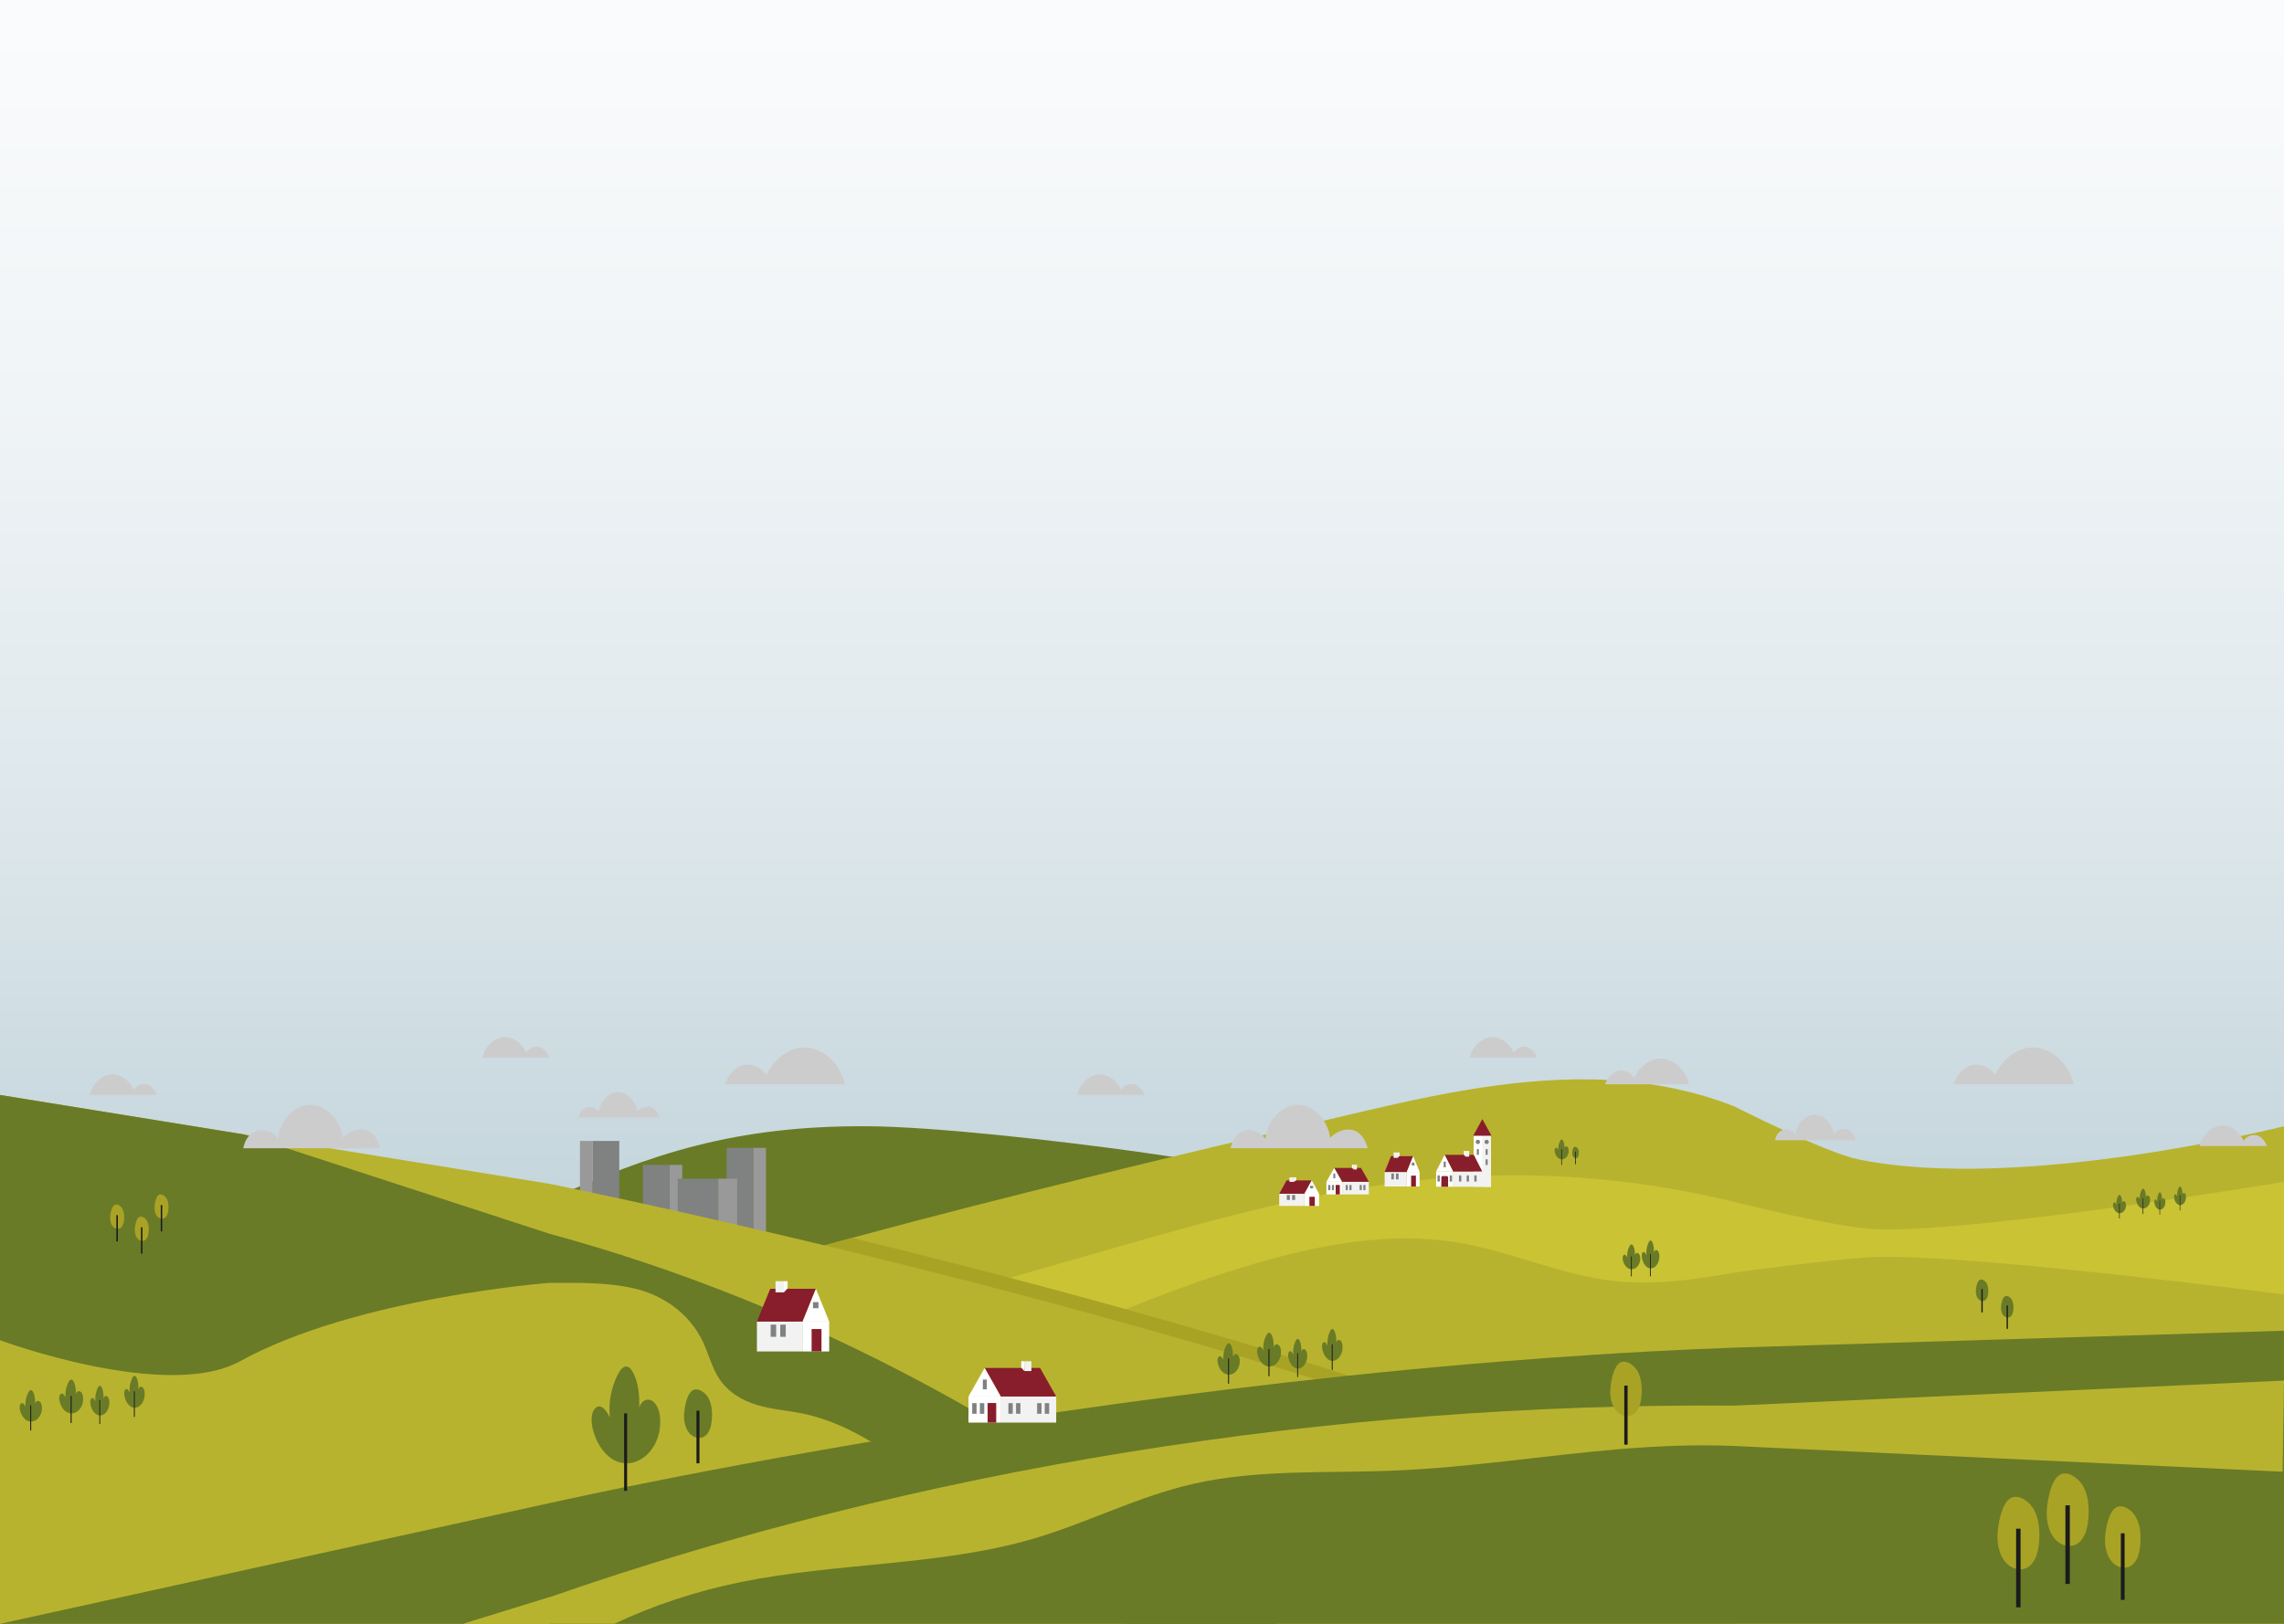 <?xml version="1.0" encoding="utf-8"?>
<!-- Generator: Adobe Illustrator 23.0.1, SVG Export Plug-In . SVG Version: 6.00 Build 0)  -->
<svg version="1.1" id="Laag_1" xmlns="http://www.w3.org/2000/svg" xmlns:xlink="http://www.w3.org/1999/xlink" x="0px" y="0px"
	 viewBox="0 0 1440 1024" style="enable-background:new 0 0 1440 1024;" xml:space="preserve">
<rect x="0" y="0" width="1440" height="1024" fill="#333333" stroke="none"/>
<style type="text/css">
	.st0{clip-path:url(#SVGID_2_);}
	.st1{fill:url(#SVGID_3_);}
	.st2{fill:#6A7B27;}
	.st3{fill:#808181;}
	.st4{fill:#9A9999;}
	.st5{fill:#FFFFFF;}
	.st6{fill:#B8B32E;}
	.st7{fill:#CAC334;}
	.st8{fill:#A9A325;}
	.st9{fill:#1B1B1B;}
	.st10{fill:#F2F2F2;}
	.st11{fill:#881E2B;}
	.st12{fill:#CDCCCC;}
	.st13{fill-rule:evenodd;clip-rule:evenodd;fill:#C69988;}
	.st14{fill-rule:evenodd;clip-rule:evenodd;fill:#F8AB18;}
	.st15{fill-rule:evenodd;clip-rule:evenodd;fill:#1B1B1B;}
	.st16{fill-rule:evenodd;clip-rule:evenodd;fill:#663810;}
	.st17{fill:#727272;}
	.st18{fill:#A45A2E;}
	.st19{fill:#989898;}
	.st20{fill-rule:evenodd;clip-rule:evenodd;fill:#6BA1AB;}
	.st21{fill-rule:evenodd;clip-rule:evenodd;fill:#89C4CC;}
	.st22{fill:#C69988;}
	.st23{fill-rule:evenodd;clip-rule:evenodd;fill:#2A275E;}
	.st24{fill-rule:evenodd;clip-rule:evenodd;fill:#DCE2E8;}
	.st25{fill-rule:evenodd;clip-rule:evenodd;fill:#32358C;}
	.st26{opacity:0.1;fill-rule:evenodd;clip-rule:evenodd;fill:#020203;}
	.st27{clip-path:url(#SVGID_5_);}
	.st28{fill:url(#SVGID_6_);}
	.st29{clip-path:url(#SVGID_8_);}
	.st30{fill:url(#SVGID_9_);}
	.st31{fill:#E7E6E6;}
	.st32{fill:#D21226;}
	.st33{fill:#BC1829;}
	.st34{clip-path:url(#SVGID_11_);fill:#D21226;}
	.st35{fill:url(#SVGID_12_);}
	.st36{clip-path:url(#SVGID_14_);fill:#D21226;}
	.st37{fill-rule:evenodd;clip-rule:evenodd;fill:#946131;}
	.st38{fill-rule:evenodd;clip-rule:evenodd;fill:#304697;}
	.st39{fill-rule:evenodd;clip-rule:evenodd;fill:#3954A1;}
	.st40{fill-rule:evenodd;clip-rule:evenodd;fill:#E3E3E2;}
	.st41{fill-rule:evenodd;clip-rule:evenodd;fill:#2F3676;}
	.st42{fill-rule:evenodd;clip-rule:evenodd;fill:#222046;}
	.st43{fill-rule:evenodd;clip-rule:evenodd;fill:#27388D;}
	.st44{fill-rule:evenodd;clip-rule:evenodd;fill:#F1F1F1;}
	.st45{fill-rule:evenodd;clip-rule:evenodd;fill:#452311;}
	.st46{fill-rule:evenodd;clip-rule:evenodd;fill:#997759;}
	.st47{fill-rule:evenodd;clip-rule:evenodd;fill:#AEB8C4;}
	.st48{fill-rule:evenodd;clip-rule:evenodd;fill:#C4CED5;}
	.st49{fill-rule:evenodd;clip-rule:evenodd;fill:#020203;fill-opacity:0.1;}
	.st50{fill-rule:evenodd;clip-rule:evenodd;fill:#794A31;}
	.st51{fill-rule:evenodd;clip-rule:evenodd;fill:#333438;}
	.st52{fill-rule:evenodd;clip-rule:evenodd;fill:#DA2922;}
	.st53{fill-rule:evenodd;clip-rule:evenodd;fill:#E9473C;}
	.st54{fill-rule:evenodd;clip-rule:evenodd;fill:#020203;}
	.st55{fill-rule:evenodd;clip-rule:evenodd;fill:#D4A181;}
	.st56{fill-rule:evenodd;clip-rule:evenodd;fill:#B98C74;}
	.st57{fill-rule:evenodd;clip-rule:evenodd;fill:#693189;}
	.st58{fill-rule:evenodd;clip-rule:evenodd;fill:#952C87;}
	.st59{fill-rule:evenodd;clip-rule:evenodd;fill:#B08A67;}
	.st60{fill-rule:evenodd;clip-rule:evenodd;fill:#E87616;}
	.st61{fill-rule:evenodd;clip-rule:evenodd;fill:#F4992B;}
	.st62{fill-rule:evenodd;clip-rule:evenodd;fill:#006C34;}
	.st63{fill-rule:evenodd;clip-rule:evenodd;fill:#00A66B;}
	.st64{fill:#B6181D;}
	.st65{fill-rule:evenodd;clip-rule:evenodd;fill:#E7E6E6;}
	.st66{fill-rule:evenodd;clip-rule:evenodd;fill:#CDCCCC;}
	.st67{fill:#663810;}
	.st68{fill-rule:evenodd;clip-rule:evenodd;fill:#B6181D;}
	.st69{fill-rule:evenodd;clip-rule:evenodd;fill:#B4B4B4;}
	.st70{fill-rule:evenodd;clip-rule:evenodd;fill:#CDA442;}
	.st71{fill:#B4B4B4;}
	.st72{fill-rule:evenodd;clip-rule:evenodd;fill:#AD7B4B;}
	.st73{fill-rule:evenodd;clip-rule:evenodd;fill:#FFFFFF;}
	.st74{fill-rule:evenodd;clip-rule:evenodd;fill:#7C4B1A;}
	.st75{fill:#3D4B59;}
	.st76{fill:#1D2B39;}
	.st77{fill:#4E5B69;}
	.st78{fill:#2C3A49;}
	.st79{fill:#9C6D4F;}
	.st80{fill:#7E4E2F;}
	.st81{fill:#8C5D3F;}
	.st82{fill:#6E3D21;}
	.st83{fill:#863819;}
	.st84{clip-path:url(#SVGID_16_);}
	.st85{fill:url(#SVGID_17_);}
	.st86{clip-path:url(#SVGID_19_);}
	.st87{fill:url(#SVGID_20_);}
	.st88{clip-path:url(#SVGID_22_);}
	.st89{fill:url(#SVGID_23_);}
	.st90{fill:#FFFFFF;stroke:#020203;stroke-miterlimit:10;}
	.st91{fill:url(#SVGID_24_);}
	.st92{clip-path:url(#SVGID_26_);fill:#D21226;}
	.st93{fill:url(#SVGID_27_);}
	.st94{clip-path:url(#SVGID_29_);fill:#D21226;}
	.st95{fill:url(#SVGID_30_);}
	.st96{fill:#020203;}
	.st97{fill:#F8AB18;}
	.st98{fill:#2A275E;}
	.st99{fill-rule:evenodd;clip-rule:evenodd;fill:#9A182A;}
	.st100{fill:#9A182A;}
	.st101{clip-path:url(#SVGID_32_);}
	.st102{fill:url(#SVGID_33_);}
	.st103{clip-path:url(#SVGID_35_);}
	.st104{fill:url(#SVGID_36_);}
	.st105{clip-path:url(#SVGID_38_);}
	.st106{fill:url(#SVGID_39_);}
	.st107{clip-path:url(#SVGID_41_);fill:#D21226;}
	.st108{fill:url(#SVGID_42_);}
	.st109{clip-path:url(#SVGID_44_);fill:#D21226;}
	.st110{clip-path:url(#SVGID_46_);}
	.st111{fill:url(#SVGID_47_);}
	.st112{clip-path:url(#SVGID_49_);fill:#D21226;}
	.st113{fill:url(#SVGID_50_);}
	.st114{clip-path:url(#SVGID_52_);fill:#D21226;}
	.st115{clip-path:url(#SVGID_54_);}
	.st116{fill:url(#SVGID_55_);}
	.st117{clip-path:url(#SVGID_57_);}
	.st118{fill:url(#SVGID_58_);}
	.st119{fill:url(#SVGID_59_);}
	.st120{fill:url(#SVGID_60_);}
	.st121{fill:#DFDFDF;}
	.st122{fill:#32358C;}
	.st123{fill-rule:evenodd;clip-rule:evenodd;fill:#234D64;}
	.st124{fill-rule:evenodd;clip-rule:evenodd;fill:#398AB1;}
	.st125{fill:#234D64;}
	.st126{fill:#9B9B9A;}
	.st127{fill:#B579B2;}
	.st128{fill:#AB6EAC;}
	.st129{fill:#F28C00;}
	.st130{fill:#62B22F;}
	.st131{fill:#54AF32;}
	.st132{fill:#57C0D3;}
	.st133{fill:#36B2BB;}
	.st134{fill:#E83E5D;}
	.st135{fill:#E72E55;}
	.st136{fill:#F7E700;}
	.st137{clip-path:url(#SVGID_62_);}
	.st138{clip-path:url(#SVGID_64_);fill:#D21226;}
	.st139{fill:url(#SVGID_65_);}
	.st140{fill:#4D4230;}
	.st141{fill:#5F4A2F;}
	.st142{fill:#E30613;}
	.st143{clip-path:url(#SVGID_67_);}
	.st144{fill:url(#SVGID_68_);}
	.st145{clip-path:url(#SVGID_70_);fill:#D21226;}
	.st146{fill:url(#SVGID_71_);}
	.st147{clip-path:url(#SVGID_73_);fill:#D21226;}
	.st148{clip-path:url(#SVGID_75_);}
	.st149{fill:url(#SVGID_76_);}
	.st150{clip-path:url(#SVGID_78_);fill:#D21226;}
	.st151{fill:url(#SVGID_79_);}
	.st152{clip-path:url(#SVGID_81_);}
	.st153{fill:url(#SVGID_82_);}
	.st154{clip-path:url(#SVGID_84_);fill:#D21226;}
	.st155{fill:url(#SVGID_85_);}
	.st156{clip-path:url(#SVGID_87_);fill:#D21226;}
	.st157{fill:url(#SVGID_88_);}
	.st158{clip-path:url(#SVGID_90_);}
	.st159{clip-path:url(#SVGID_92_);}
	.st160{fill:url(#SVGID_93_);}
</style>
<g>
	<defs>
		<rect id="SVGID_91_" x="0" width="1440" height="1024"/>
	</defs>
	<clipPath id="SVGID_2_">
		<use xlink:href="#SVGID_91_"  style="overflow:visible;"/>
	</clipPath>
	<g class="st0">
		<g>
			<linearGradient id="SVGID_3_" gradientUnits="userSpaceOnUse" x1="720" y1="-302.733" x2="720" y2="1024">
				<stop  offset="0" style="stop-color:#FFFFFF"/>
				<stop  offset="0.215" style="stop-color:#FBFCFD"/>
				<stop  offset="0.419" style="stop-color:#F0F4F6"/>
				<stop  offset="0.618" style="stop-color:#DDE7EB"/>
				<stop  offset="0.814" style="stop-color:#C2D4DB"/>
				<stop  offset="1" style="stop-color:#A1BDC8"/>
			</linearGradient>
			<rect x="0" y="-302.73" class="st1" width="1440" height="1326.73"/>
		</g>
	</g>
	<g class="st0">
		<g>
			<path class="st2" d="M1093.53,783.55V1024H346.32l0-8.96l0.08-186.6l0.03-71.95c63.28-28.53,116.64-46.86,201.04-46.25
				c41.62,0.3,117.93,8.91,168.42,15.89c7.84,1.09,15.06,2.13,21.42,3.11C856.06,747.35,974.79,765.45,1093.53,783.55z"/>
			<g>
				<rect x="458.13" y="723.88" class="st3" width="16.92" height="56.72"/>
				
					<rect x="475.05" y="723.88" transform="matrix(-1 -1.224647e-16 1.224647e-16 -1 957.968 1504.477)" class="st4" width="7.87" height="56.72"/>
				<rect x="405.34" y="734.59" class="st3" width="16.92" height="46.01"/>
				
					<rect x="422.25" y="734.59" transform="matrix(-1 -1.224647e-16 1.224647e-16 -1 852.377 1515.188)" class="st4" width="7.87" height="46.01"/>
				<rect x="427.29" y="743.31" class="st3" width="25.57" height="37.29"/>
				
					<rect x="452.86" y="743.31" transform="matrix(-1 -1.224647e-16 1.224647e-16 -1 917.622 1523.915)" class="st4" width="11.9" height="37.29"/>
				
					<rect x="373.52" y="719.51" transform="matrix(-1 -1.224647e-16 1.224647e-16 -1 763.958 1500.113)" class="st3" width="16.92" height="61.09"/>
				<rect x="365.65" y="719.51" class="st4" width="7.87" height="61.09"/>
			</g>
		</g>
		<g>
			<path class="st12" d="M532.71,683.78h-75.68c2.01-5.9,6.67-11.18,11.91-12.21s10.88,1.41,14.36,6.23
				c3.53-7.64,9.68-13.52,16.6-15.99c3.22-1.15,6.61-1.56,9.98-1.07C520.48,662.29,529.95,671.41,532.71,683.78z"/>
		</g>
		<g>
			<path class="st12" d="M721.44,690.5h-42.32c1.54-6.92,6.84-12.01,12.77-12.89s11.97,3.27,14.86,9.54
				c1.01-1.4,2.34-2.43,3.79-3.03c1.36-0.56,2.82-0.73,4.24-0.45C717.71,684.25,720.32,687.2,721.44,690.5z"/>
		</g>
		<g>
			<path class="st6" d="M1093.53,697.77c0,0,57.16,29.03,77.91,33.31c102.76,21.16,268.58-20.85,268.58-20.85V1024h-346.48H346.32
				V837.43c0.04-0.01,0.08-0.03,0.12-0.04c62.97-20.74,126.69-39.4,190.83-56.77c100.98-27.36,203.04-51.55,305-75.71
				c53.61-12.7,108.08-25.51,163.42-24.17C1035.61,681.46,1066.11,686.85,1093.53,697.77z"/>
		</g>
		<g>
			<path class="st12" d="M862.34,724.12h-86.52c1.21-5.59,4.15-9.72,8.83-11.07c4.68-1.34,9.93,0.65,13.11,4.99
				c0.89-7.82,5.3-14.71,11.07-18.42c2.81-1.81,5.95-2.87,9.15-2.91c9.79-0.15,19.07,9.21,20.63,20.8
				c3.73-3.81,9.34-6.08,14.13-4.89C857.54,713.81,860.65,718.07,862.34,724.12z"/>
		</g>
		<g>
			<path class="st12" d="M415.65,704.78h-50.93c0.71-3.29,2.44-5.72,5.2-6.51c2.76-0.79,5.85,0.38,7.72,2.94
				c0.78-6.85,6.14-12.47,11.9-12.56c0.12,0,0.25,0,0.37,0.01c5.62,0.15,10.87,5.56,11.77,12.24c2.19-2.25,5.5-3.58,8.32-2.88
				C412.83,698.71,414.66,701.22,415.65,704.78z"/>
		</g>
		<g>
			<path class="st7" d="M1093.65,758.01c0,0,63.93,16.05,88.3,17.12c62.22,2.73,258.04-29.83,258.04-29.83v71.02
				c0,0-191.24-24.86-254.99-23.72c-22.84,0.41-91.35,9.93-91.35,9.93c-24.66,4.3-49.31,7.98-74.17,5.49
				c-34.94-3.5-66.32-18.89-100.82-24.52c-42.51-6.95-86.66,1.38-127.37,13.33c-91.26,26.78-172.49,71.35-261.21,103.07
				c-58.35,20.86-121.53,33.81-183.64,32.06v-42.92c117.51-33.68,235.03-67.37,352.54-101.05c64.84-18.59,130.34-37.3,198.73-44.07
				C963.29,737.42,1030.54,742.45,1093.65,758.01z"/>
		</g>
		<g>
			<path class="st8" d="M1093.65,960.8v63.2H346.44V837.39c62.97-20.74,126.69-39.4,190.83-56.77
				c164.83,40.15,400.39,105.04,556.26,180.12C1093.57,960.76,1093.61,960.78,1093.65,960.8z"/>
		</g>
		<g>
			<path class="st6" d="M1093.65,969.76V1024H346.44H-0.01V690.5l346.46,56.03c0,0,65.31,13.08,160.92,35.85
				c1.44,0.34,2.88,0.69,4.33,1.03C676.96,822.91,929.53,890.68,1093.65,969.76z"/>
		</g>
		<g>
			<path class="st2" d="M804.98,1024C664.41,905.63,508.32,821.91,346.41,778.02l-192.27-62.59L-0.01,690.5v154.68
				c0,0,104.95,38.81,151.31,13.27c73.16-40.31,195.11-49.43,195.11-49.43c17.8,0,35.78-0.55,53.26,3.46
				c17.48,4.01,34.67,15.08,43.46,33.65c3.54,7.47,5.64,15.94,9.97,22.78c5.83,9.2,15.11,14.42,24.47,17.18
				c9.36,2.76,19.06,3.39,28.55,5.35c37.7,7.81,69.91,35.89,101.57,61.66c31.66,25.77,66.47,70.68,104.73,70.91H804.98z"/>
		</g>
		<g>
			<path class="st2" d="M1093.65,1024H346.44l0.09-16.76L292.2,1024H-0.01l346.85-76.2c0,0,16.28-3.68,45.46-9.64
				c9.61-1.96,20.62-4.16,32.92-6.57c102.05-19.96,292.24-53.4,501.08-71.34c7.31-0.63,14.64-1.24,21.99-1.83
				c18.96-1.52,38.06-2.9,57.23-4.13c11.2-0.72,22.41-1.38,33.65-1.99c18.09-0.98,36.22-1.8,54.36-2.47l346.43-10.65l0.06,184.81
				H1093.65z"/>
		</g>
		<g>
			<path class="st6" d="M1093.57,911.87c-23.89-1.05-48.26-0.03-72.16,1.96c-47.68,3.98-94.93,11.62-142.76,13.57
				c-42.04,1.71-85.04-0.9-125.5,8.15c-35.98,8.05-67.17,24.75-102.15,34.93c-58.43,17.01-123.66,14.9-184.2,27.25
				c-28.11,5.74-54.99,14.68-79.47,26.25H292.2l54.32-16.76c232.7-81.06,491.16-122.71,747.03-120.8l346.46-15.79l-0.92,57.46
				L1093.57,911.87z"/>
		</g>
		<g>
			<path class="st2" d="M807.59,853.9c-0.22,2.19-1.19,4.18-2.43,5.54c-0.88,0.96-1.91,1.64-3,2c-1.38,0.47-2.84,0.43-4.2-0.16
				c-2.42-1.05-4.42-3.85-5.19-7.24c-0.2-0.9-0.33-1.86-0.17-2.78c0.15-0.92,0.63-1.77,1.28-1.98c1.09-0.35,2.02,1.08,2.68,2.35
				c-0.35-3.36,0.34-6.73,1.76-9.48c0.47-0.9,1.13-1.79,1.92-1.72c0.72,0.07,1.27,0.91,1.65,1.76c0.97,2.15,1.23,4.78,1.12,7.3
				c0.37-1.26,1.32-1.89,2.23-1.74c0.45,0.07,0.86,0.34,1.21,0.74c0.37,0.42,0.66,0.97,0.86,1.58
				C807.7,851.26,807.72,852.61,807.59,853.9z"/>
		</g>
		<g>
			<rect x="799.71" y="850.76" class="st9" width="0.65" height="17.07"/>
		</g>
		<g>
			<path class="st2" d="M416.05,900.29c-0.64,6.26-3.4,11.98-6.96,15.86c-1.59,1.74-3.35,3.15-5.21,4.22
				c-4.84,2.78-10.37,3.23-15.38,1.05c-6.93-3.02-12.65-11-14.86-20.72c-0.58-2.57-0.93-5.33-0.49-7.96
				c0.44-2.63,1.81-5.07,3.68-5.67c3.12-1.01,5.79,3.08,7.67,6.73c-1-9.62,0.99-19.27,5.05-27.14c1.34-2.59,3.24-5.13,5.5-4.91
				c2.05,0.2,3.63,2.6,4.73,5.04c2.77,6.15,3.53,13.67,3.21,20.9c1.07-3.61,3.77-5.42,6.39-4.98c0.51,0.09,1,0.26,1.48,0.51
				c1.96,1.04,3.57,3.4,4.43,6.14C416.36,892.75,416.43,896.62,416.05,900.29z"/>
		</g>
		<g>
			<rect x="393.5" y="891.32" class="st9" width="1.87" height="48.86"/>
		</g>
		<g>
			<path class="st2" d="M448.83,894.77c-0.28,4-1.27,8.32-4.03,10.59c-0.66,0.54-1.39,0.92-2.15,1.15
				c-2.85,0.86-6.17-0.41-8.25-3.02c-2.63-3.3-3.49-8.23-3.05-12.77c0.39-4.05,1.78-11.38,5.01-13.72c3.22-2.33,7.75,0.7,9.85,3.91
				c0.1,0.16,0.21,0.33,0.3,0.49C448.7,885.23,449.15,890.14,448.83,894.77z"/>
		</g>
		<g>
			<rect x="439.11" y="889.63" class="st9" width="1.87" height="33.17"/>
		</g>
		<g>
			<path class="st2" d="M1034.08,794.66c-0.17,1.61-0.87,3.07-1.79,4.07c-0.65,0.71-1.4,1.2-2.2,1.47
				c-1.01,0.34-2.09,0.31-3.08-0.12c-1.78-0.77-3.25-2.82-3.82-5.32c-0.15-0.66-0.24-1.37-0.13-2.04c0.11-0.67,0.46-1.3,0.94-1.46
				c0.8-0.26,1.49,0.79,1.97,1.73c-0.26-2.47,0.25-4.95,1.3-6.97c0.34-0.66,0.83-1.32,1.41-1.26c0.53,0.05,0.93,0.67,1.21,1.29
				c0.71,1.58,0.91,3.51,0.83,5.37c0.27-0.93,0.97-1.39,1.64-1.28c0.33,0.05,0.63,0.25,0.89,0.55c0.27,0.31,0.49,0.71,0.63,1.16
				C1034.16,792.72,1034.18,793.71,1034.08,794.66z"/>
		</g>
		<g>
			<rect x="1028.3" y="792.35" class="st9" width="0.48" height="12.54"/>
		</g>
		<g>
			<path class="st2" d="M988.98,726.51c-0.13,1.29-0.7,2.46-1.43,3.26c-0.52,0.57-1.13,0.97-1.76,1.18
				c-0.81,0.27-1.67,0.25-2.47-0.1c-1.42-0.62-2.6-2.26-3.06-4.26c-0.12-0.53-0.19-1.1-0.1-1.64c0.09-0.54,0.37-1.04,0.76-1.17
				c0.64-0.21,1.19,0.63,1.58,1.38c-0.21-1.98,0.2-3.96,1.04-5.58c0.28-0.53,0.67-1.06,1.13-1.01c0.42,0.04,0.75,0.53,0.97,1.04
				c0.57,1.26,0.73,2.81,0.66,4.3c0.22-0.74,0.77-1.11,1.31-1.02c0.26,0.04,0.51,0.2,0.71,0.44c0.22,0.25,0.39,0.57,0.5,0.93
				C989.04,724.96,989.06,725.75,988.98,726.51z"/>
		</g>
		<g>
			<rect x="984.34" y="724.66" class="st9" width="0.38" height="10.05"/>
		</g>
		<g>
			<path class="st2" d="M995.4,727.56c-0.07,0.95-0.3,1.97-0.95,2.5c-0.16,0.13-0.33,0.22-0.51,0.27c-0.67,0.2-1.46-0.1-1.95-0.71
				c-0.62-0.78-0.83-1.94-0.72-3.02c0.09-0.96,0.42-2.69,1.18-3.24c0.76-0.55,1.83,0.17,2.33,0.93c0.02,0.04,0.05,0.08,0.07,0.12
				C995.37,725.3,995.47,726.46,995.4,727.56z"/>
		</g>
		<g>
			<rect x="993.1" y="726.34" class="st9" width="0.44" height="7.84"/>
		</g>
		<g>
			<path class="st8" d="M1034.97,879.55c-0.31,4.49-1.43,9.34-4.53,11.89c-0.74,0.61-1.56,1.03-2.41,1.29
				c-3.2,0.96-6.92-0.46-9.26-3.39c-2.96-3.71-3.92-9.23-3.42-14.33c0.44-4.55,1.99-12.77,5.63-15.4c3.62-2.61,8.7,0.79,11.06,4.39
				c0.12,0.18,0.23,0.37,0.34,0.55C1034.83,868.84,1035.33,874.36,1034.97,879.55z"/>
		</g>
		<g>
			<rect x="1024.06" y="873.78" class="st9" width="2.1" height="37.24"/>
		</g>
		<g>
			<path class="st12" d="M968.94,667.03h-42.32c1.54-6.92,6.84-12.01,12.77-12.89s11.97,3.27,14.86,9.54
				c1.01-1.4,2.34-2.43,3.79-3.03c1.36-0.56,2.82-0.73,4.24-0.45C965.21,660.78,967.81,663.73,968.94,667.03z"/>
		</g>
		<g>
			<path class="st12" d="M1064.86,683.78h-52.86c1.4-4.12,4.66-7.81,8.32-8.53c3.66-0.72,7.6,0.98,10.03,4.35
				c2.47-5.34,6.76-9.44,11.59-11.17c2.25-0.8,4.62-1.09,6.97-0.75C1056.32,668.77,1062.94,675.14,1064.86,683.78z"/>
		</g>
		<g>
			<path class="st2" d="M781.59,859.59c-0.21,2.03-1.11,3.89-2.26,5.15c-0.82,0.9-1.78,1.52-2.79,1.86c-1.28,0.43-2.64,0.4-3.9-0.15
				c-2.25-0.98-4.11-3.58-4.83-6.73c-0.19-0.83-0.3-1.73-0.16-2.58c0.14-0.85,0.59-1.65,1.19-1.84c1.02-0.33,1.88,1,2.49,2.19
				c-0.32-3.13,0.32-6.26,1.64-8.82c0.43-0.84,1.05-1.67,1.79-1.6c0.67,0.06,1.18,0.84,1.54,1.64c0.9,2,1.15,4.44,1.04,6.79
				c0.35-1.17,1.22-1.76,2.08-1.62c0.42,0.07,0.8,0.32,1.12,0.69c0.34,0.39,0.62,0.9,0.8,1.47
				C781.69,857.14,781.71,858.4,781.59,859.59z"/>
		</g>
		<g>
			<rect x="774.26" y="856.68" class="st9" width="0.61" height="15.87"/>
		</g>
		<g>
			
				<rect x="505.82" y="833.38" transform="matrix(-1 -1.224647e-16 1.224647e-16 -1 1028.599 1685.638)" class="st5" width="16.96" height="18.87"/>
			<rect x="477.22" y="833.38" class="st10" width="28.6" height="18.87"/>
			<rect x="511.7" y="838.11" class="st11" width="6.23" height="14.14"/>
			<polygon class="st11" points="485.6,812.75 477.22,833.38 506.02,833.38 514.4,812.75 			"/>
			<rect x="488.94" y="807.94" class="st10" width="5.28" height="7.06"/>
			<polygon class="st5" points="514.4,812.75 506.02,833.38 522.78,833.38 			"/>
			<polygon class="st5" points="494.22,815 496.56,812.46 496.56,807.94 494.22,807.94 			"/>
			
				<rect x="512.57" y="821.14" transform="matrix(-1 -1.224647e-16 1.224647e-16 -1 1028.599 1646.134)" class="st3" width="3.46" height="3.85"/>
			
				<rect x="485.89" y="835.34" transform="matrix(-1 -1.224647e-16 1.224647e-16 -1 975.229 1678.37)" class="st3" width="3.46" height="7.69"/>
			
				<rect x="491.93" y="835.34" transform="matrix(-1 -1.224647e-16 1.224647e-16 -1 987.319 1678.37)" class="st3" width="3.46" height="7.69"/>
		</g>
		<g>
			<rect x="610.61" y="880.65" class="st5" width="20.58" height="16.47"/>
			
				<rect x="631.2" y="880.65" transform="matrix(-1 -3.689683e-11 3.689683e-11 -1 1297.106 1777.773)" class="st10" width="34.71" height="16.47"/>
			
				<rect x="622.68" y="884.77" transform="matrix(-1 -5.013158e-11 5.013158e-11 -1 1250.763 1781.895)" class="st11" width="5.41" height="12.35"/>
			<polygon class="st11" points="655.74,862.64 665.91,880.65 630.95,880.65 620.78,862.64 			"/>
			
				<rect x="645.82" y="858.45" transform="matrix(-1 -5.402002e-11 5.402002e-11 -1 1296.086 1723.054)" class="st10" width="4.44" height="6.16"/>
			<polygon class="st5" points="620.78,862.64 630.95,880.65 610.61,880.65 			"/>
			<polygon class="st5" points="645.82,864.61 643.85,862.39 643.85,858.45 645.82,858.45 			"/>
			<rect x="619.65" y="869.97" class="st3" width="2.52" height="6.17"/>
			<rect x="658.71" y="884.85" class="st3" width="2.76" height="6.71"/>
			<rect x="653.87" y="884.85" class="st3" width="2.76" height="6.71"/>
			<rect x="640.58" y="884.85" class="st3" width="2.76" height="6.71"/>
			<rect x="635.75" y="884.85" class="st3" width="2.76" height="6.71"/>
			<rect x="617.78" y="884.85" class="st3" width="2.76" height="6.71"/>
			<rect x="612.94" y="884.85" class="st3" width="2.76" height="6.71"/>
		</g>
		<g>
			<path class="st2" d="M846.39,850.76c-0.19,2.07-1.02,3.95-2.08,5.24c-0.75,0.91-1.64,1.55-2.57,1.89
				c-1.18,0.44-2.43,0.4-3.59-0.15c-2.07-1-3.79-3.63-4.45-6.84c-0.17-0.85-0.28-1.76-0.15-2.63c0.13-0.87,0.54-1.67,1.1-1.87
				c0.93-0.33,1.73,1.02,2.3,2.22c-0.3-3.18,0.3-6.36,1.51-8.96c0.4-0.85,0.97-1.69,1.65-1.62c0.61,0.07,1.09,0.86,1.41,1.67
				c0.83,2.03,1.06,4.51,0.96,6.9c0.32-1.19,1.13-1.79,1.91-1.65c0.38,0.07,0.74,0.33,1.04,0.7c0.31,0.39,0.57,0.92,0.73,1.49
				C846.48,848.27,846.5,849.54,846.39,850.76z"/>
		</g>
		<g>
			<rect x="839.64" y="847.79" class="st9" width="0.56" height="16.13"/>
		</g>
		<g>
			<path class="st2" d="M824.12,856.14c-0.18,1.92-0.95,3.68-1.94,4.87c-0.7,0.85-1.52,1.44-2.39,1.76
				c-1.1,0.41-2.26,0.38-3.34-0.14c-1.93-0.93-3.52-3.38-4.13-6.36c-0.16-0.79-0.26-1.64-0.14-2.44c0.12-0.81,0.5-1.56,1.02-1.74
				c0.87-0.31,1.61,0.95,2.13,2.07c-0.28-2.95,0.27-5.92,1.4-8.33c0.37-0.79,0.9-1.58,1.53-1.51c0.57,0.06,1.01,0.8,1.32,1.55
				c0.77,1.89,0.98,4.2,0.89,6.42c0.3-1.11,1.05-1.66,1.78-1.53c0.36,0.06,0.68,0.3,0.96,0.65c0.29,0.37,0.53,0.85,0.68,1.39
				C824.21,853.82,824.23,855.01,824.12,856.14z"/>
		</g>
		<g>
			<rect x="817.85" y="853.39" class="st9" width="0.52" height="15"/>
		</g>
		<g>
			<path class="st2" d="M1046.14,793.4c-0.16,1.8-0.87,3.45-1.79,4.57c-0.65,0.79-1.4,1.35-2.2,1.65c-1.01,0.38-2.09,0.35-3.08-0.13
				c-1.78-0.87-3.25-3.17-3.82-5.97c-0.15-0.74-0.24-1.54-0.13-2.29c0.11-0.76,0.46-1.46,0.94-1.64c0.8-0.29,1.49,0.89,1.97,1.94
				c-0.26-2.77,0.25-5.56,1.3-7.82c0.34-0.75,0.83-1.48,1.41-1.42c0.53,0.06,0.93,0.75,1.21,1.45c0.71,1.77,0.91,3.94,0.83,6.02
				c0.27-1.04,0.97-1.56,1.64-1.44c0.33,0.06,0.63,0.28,0.89,0.61c0.27,0.34,0.49,0.8,0.63,1.3
				C1046.22,791.22,1046.23,792.34,1046.14,793.4z"/>
		</g>
		<g>
			<rect x="1040.35" y="790.81" class="st9" width="0.48" height="14.08"/>
		</g>
		<g>
			
				<rect x="886.82" y="739.08" transform="matrix(-1 -1.224647e-16 1.224647e-16 -1 1781.85 1487.296)" class="st5" width="8.22" height="9.14"/>
			<rect x="872.97" y="739.08" class="st10" width="13.85" height="9.14"/>
			<rect x="889.67" y="741.37" class="st11" width="3.02" height="6.85"/>
			<polygon class="st11" points="877.02,729.09 872.97,739.08 886.92,739.08 890.97,729.09 			"/>
			<rect x="878.64" y="726.76" class="st10" width="2.56" height="3.42"/>
			<polygon class="st5" points="890.97,729.09 886.92,739.08 895.03,739.08 			"/>
			<polygon class="st5" points="881.2,730.18 882.33,728.95 882.33,726.76 881.2,726.76 			"/>
			
				<rect x="890.09" y="733.15" transform="matrix(-1 -1.224647e-16 1.224647e-16 -1 1781.85 1468.165)" class="st3" width="1.67" height="1.86"/>
			
				<rect x="877.16" y="740.03" transform="matrix(-1 -1.224647e-16 1.224647e-16 -1 1756.004 1483.776)" class="st3" width="1.67" height="3.72"/>
			
				<rect x="880.09" y="740.03" transform="matrix(-1 -1.224647e-16 1.224647e-16 -1 1761.859 1483.776)" class="st3" width="1.67" height="3.72"/>
		</g>
		<g>
			<rect x="836.26" y="745.26" class="st5" width="9.97" height="7.97"/>
			
				<rect x="846.23" y="745.26" transform="matrix(-1 -3.755275e-11 3.755275e-11 -1 1709.266 1498.488)" class="st10" width="16.81" height="7.97"/>
			
				<rect x="842.1" y="747.25" transform="matrix(-1 -4.932644e-11 4.932644e-11 -1 1686.823 1500.484)" class="st11" width="2.62" height="5.98"/>
			<polygon class="st11" points="858.11,736.53 863.04,745.26 846.11,745.26 841.19,736.53 			"/>
			
				<rect x="853.31" y="734.5" transform="matrix(-1 -5.577284e-11 5.577284e-11 -1 1708.772 1471.989)" class="st10" width="2.15" height="2.98"/>
			<polygon class="st5" points="841.19,736.53 846.11,745.26 836.26,745.26 			"/>
			<polygon class="st5" points="853.31,737.49 852.36,736.41 852.36,734.5 853.31,734.5 			"/>
			<rect x="840.64" y="740.08" class="st3" width="1.22" height="2.99"/>
			<rect x="859.55" y="747.29" class="st3" width="1.34" height="3.25"/>
			<rect x="857.21" y="747.29" class="st3" width="1.34" height="3.25"/>
			<rect x="850.77" y="747.29" class="st3" width="1.34" height="3.25"/>
			<rect x="848.43" y="747.29" class="st3" width="1.34" height="3.25"/>
			<rect x="839.73" y="747.29" class="st3" width="1.34" height="3.25"/>
			<rect x="837.39" y="747.29" class="st3" width="1.34" height="3.25"/>
		</g>
		<g>
			
				<rect x="822.28" y="752.79" transform="matrix(-1 -1.224647e-16 1.224647e-16 -1 1653.911 1513.259)" class="st5" width="9.34" height="7.68"/>
			<rect x="806.53" y="752.79" class="st10" width="15.75" height="7.68"/>
			<rect x="825.53" y="754.71" class="st11" width="3.43" height="5.76"/>
			<polygon class="st11" points="811.14,744.39 806.53,752.79 822.4,752.79 827.01,744.39 			"/>
			<rect x="812.99" y="742.43" class="st10" width="2.91" height="2.87"/>
			<polygon class="st5" points="827.01,744.39 822.4,752.79 831.63,752.79 			"/>
			<polygon class="st5" points="815.9,745.3 817.18,744.27 817.18,742.43 815.9,742.43 			"/>
			
				<rect x="826" y="747.81" transform="matrix(-1 -1.224647e-16 1.224647e-16 -1 1653.911 1497.177)" class="st3" width="1.9" height="1.57"/>
			
				<rect x="811.3" y="753.58" transform="matrix(-1 -1.224647e-16 1.224647e-16 -1 1624.514 1510.301)" class="st3" width="1.9" height="3.13"/>
			
				<rect x="814.63" y="753.58" transform="matrix(-1 -1.224647e-16 1.224647e-16 -1 1631.173 1510.301)" class="st3" width="1.9" height="3.13"/>
		</g>
		<g>
			<rect x="905.43" y="738.76" class="st5" width="10.84" height="9.61"/>
			<rect x="929.12" y="715.78" class="st5" width="10.84" height="32.59"/>
			
				<rect x="916.27" y="738.76" transform="matrix(-1 -3.114632e-11 3.114632e-11 -1 1856.305 1487.13)" class="st10" width="23.77" height="9.61"/>
			<path class="st11" d="M908.72,748.37h4.26v-5.82c0-0.5-0.41-0.91-0.91-0.91h-2.44c-0.5,0-0.91,0.41-0.91,0.91V748.37z"/>
			<polygon class="st11" points="929.19,728.24 934.54,738.76 916.14,738.76 910.78,728.24 			"/>
			
				<rect x="923.97" y="725.79" transform="matrix(-1 -6.450986e-11 6.450986e-11 -1 1850.274 1455.187)" class="st10" width="2.34" height="3.6"/>
			<polygon class="st5" points="910.78,728.24 916.14,738.76 905.43,738.76 			"/>
			<polygon class="st5" points="923.97,729.39 922.93,728.1 922.93,725.79 923.97,725.79 			"/>
			<path class="st3" d="M911.23,732.52h-0.76c-0.16,0-0.28,0.13-0.28,0.28v3.32h1.33v-3.32
				C911.51,732.65,911.38,732.52,911.23,732.52z"/>
			<path class="st3" d="M930.65,741.21h-0.83c-0.17,0-0.31,0.14-0.31,0.31v3.61h1.46v-3.61
				C930.97,741.35,930.83,741.21,930.65,741.21z"/>
			<path class="st3" d="M920.99,741.21h-0.83c-0.17,0-0.31,0.14-0.31,0.31v3.61h1.46v-3.61
				C921.3,741.35,921.16,741.21,920.99,741.21z"/>
			<path class="st3" d="M915.16,741.21h-0.83c-0.17,0-0.31,0.14-0.31,0.31v3.61h1.46v-3.61
				C915.47,741.35,915.33,741.21,915.16,741.21z"/>
			<path class="st3" d="M907.44,741.21h-0.83c-0.17,0-0.31,0.14-0.31,0.31v3.61h1.46v-3.61
				C907.75,741.35,907.61,741.21,907.44,741.21z"/>
			<path class="st3" d="M925.83,741.21H925c-0.17,0-0.31,0.14-0.31,0.31v3.61h1.46v-3.61C926.14,741.35,926,741.21,925.83,741.21z"
				/>
			
				<rect x="934.54" y="715.78" transform="matrix(-1 -4.621433e-10 4.621433e-10 -1 1874.58 1464.152)" class="st10" width="5.49" height="32.59"/>
			<polygon class="st11" points="934.58,705.72 940.36,716.23 928.8,716.23 			"/>
			<path class="st3" d="M932.12,724.64h-0.76c-0.16,0-0.28,0.13-0.28,0.28v3.32h1.33v-3.32
				C932.4,724.77,932.27,724.64,932.12,724.64z"/>
			<circle class="st3" cx="931.74" cy="720.12" r="1.36"/>
			<path class="st3" d="M937.67,724.64h-0.76c-0.16,0-0.28,0.13-0.28,0.28v3.32h1.33v-3.32
				C937.95,724.77,937.83,724.64,937.67,724.64z"/>
			<path class="st3" d="M937.67,731.07h-0.76c-0.16,0-0.28,0.13-0.28,0.28v3.32h1.33v-3.32
				C937.95,731.2,937.83,731.07,937.67,731.07z"/>
			<circle class="st3" cx="937.29" cy="720.12" r="1.36"/>
		</g>
		<g>
			<path class="st12" d="M98.95,690.5H56.62c1.54-6.92,6.84-12.01,12.77-12.89s11.97,3.27,14.86,9.54c1.01-1.4,2.34-2.43,3.79-3.03
				c1.36-0.56,2.82-0.73,4.24-0.45C95.22,684.25,97.82,687.2,98.95,690.5z"/>
		</g>
		<g>
			<path class="st12" d="M239.84,724.12h-86.52c1.21-5.59,4.15-9.72,8.83-11.07c4.68-1.34,9.93,0.65,13.11,4.99
				c0.89-7.82,5.3-14.71,11.07-18.42c2.81-1.81,5.95-2.87,9.15-2.91c9.79-0.15,19.07,9.21,20.63,20.8
				c3.73-3.81,9.34-6.08,14.13-4.89C235.04,713.81,238.16,718.07,239.84,724.12z"/>
		</g>
		<g>
			<path class="st12" d="M346.44,667.03h-42.32c1.54-6.92,6.84-12.01,12.77-12.89s11.97,3.27,14.86,9.54
				c1.01-1.4,2.34-2.43,3.79-3.03c1.36-0.56,2.82-0.73,4.24-0.45C342.71,660.78,345.32,663.73,346.44,667.03z"/>
		</g>
		<g>
			<path class="st12" d="M1307.3,683.78h-75.68c2.01-5.9,6.67-11.18,11.91-12.21s10.88,1.41,14.36,6.23
				c3.53-7.64,9.68-13.52,16.6-15.99c3.22-1.15,6.61-1.56,9.98-1.07C1295.08,662.29,1304.55,671.41,1307.3,683.78z"/>
		</g>
		<g>
			<path class="st12" d="M1429.21,722.73h-42.32c1.54-6.92,6.84-12.01,12.77-12.89s11.97,3.27,14.86,9.54
				c1.01-1.4,2.34-2.43,3.79-3.03c1.36-0.56,2.82-0.73,4.24-0.45C1425.48,716.48,1428.09,719.43,1429.21,722.73z"/>
		</g>
		<g>
			<path class="st12" d="M1170.04,719.04h-50.93c0.71-3.29,2.44-5.72,5.2-6.51c2.76-0.79,5.85,0.38,7.72,2.94
				c0.78-6.85,6.14-12.47,11.9-12.56c0.12,0,0.25,0,0.37,0.01c5.62,0.15,10.87,5.56,11.77,12.24c2.19-2.25,5.5-3.58,8.32-2.88
				C1167.22,712.97,1169.05,715.48,1170.04,719.04z"/>
		</g>
		<g>
			<path class="st2" d="M52.38,883.46c-0.22,2.19-1.19,4.18-2.43,5.54c-0.88,0.96-1.91,1.64-3,2c-1.38,0.47-2.84,0.43-4.2-0.16
				c-2.42-1.05-4.42-3.85-5.19-7.24c-0.2-0.9-0.33-1.86-0.17-2.78c0.15-0.92,0.63-1.77,1.28-1.98c1.09-0.35,2.02,1.08,2.68,2.35
				c-0.35-3.36,0.34-6.73,1.76-9.48c0.47-0.9,1.13-1.79,1.92-1.72c0.72,0.07,1.27,0.91,1.65,1.76c0.97,2.15,1.23,4.78,1.12,7.3
				c0.37-1.26,1.32-1.89,2.23-1.74c0.45,0.07,0.86,0.34,1.21,0.74c0.37,0.42,0.66,0.97,0.86,1.58
				C52.49,880.82,52.52,882.17,52.38,883.46z"/>
		</g>
		<g>
			<rect x="44.51" y="880.32" class="st9" width="0.65" height="17.07"/>
		</g>
		<g>
			<path class="st2" d="M26.38,889.16c-0.21,2.03-1.11,3.89-2.26,5.15c-0.82,0.9-1.78,1.52-2.79,1.86c-1.28,0.43-2.64,0.4-3.9-0.15
				c-2.25-0.98-4.11-3.58-4.83-6.73c-0.19-0.83-0.3-1.73-0.16-2.58c0.14-0.85,0.59-1.65,1.19-1.84c1.02-0.33,1.88,1,2.49,2.19
				c-0.32-3.13,0.32-6.26,1.64-8.82c0.43-0.84,1.05-1.67,1.79-1.6c0.67,0.06,1.18,0.84,1.54,1.64c0.9,2,1.15,4.44,1.04,6.79
				c0.35-1.17,1.22-1.76,2.08-1.62c0.42,0.07,0.8,0.32,1.12,0.69c0.34,0.39,0.62,0.9,0.8,1.47C26.48,886.7,26.5,887.96,26.38,889.16
				z"/>
		</g>
		<g>
			<rect x="19.06" y="886.24" class="st9" width="0.61" height="15.87"/>
		</g>
		<g>
			<path class="st2" d="M91.18,880.32c-0.19,2.07-1.02,3.95-2.08,5.24c-0.75,0.91-1.64,1.55-2.57,1.89
				c-1.18,0.44-2.43,0.4-3.59-0.15c-2.07-1-3.79-3.63-4.45-6.84c-0.17-0.85-0.28-1.76-0.15-2.63c0.13-0.87,0.54-1.67,1.1-1.87
				c0.93-0.33,1.73,1.02,2.3,2.22c-0.3-3.18,0.3-6.36,1.51-8.96c0.4-0.85,0.97-1.69,1.65-1.62c0.61,0.07,1.09,0.86,1.41,1.67
				c0.83,2.03,1.06,4.51,0.96,6.9c0.32-1.19,1.13-1.79,1.91-1.65c0.38,0.07,0.74,0.33,1.04,0.7c0.31,0.39,0.57,0.92,0.73,1.49
				C91.27,877.83,91.29,879.11,91.18,880.32z"/>
		</g>
		<g>
			<rect x="84.43" y="877.36" class="st9" width="0.56" height="16.13"/>
		</g>
		<g>
			<path class="st2" d="M68.91,885.7c-0.18,1.92-0.95,3.68-1.94,4.87c-0.7,0.85-1.52,1.44-2.39,1.76c-1.1,0.41-2.26,0.38-3.34-0.14
				c-1.93-0.93-3.52-3.38-4.13-6.36c-0.16-0.79-0.26-1.64-0.14-2.44c0.12-0.81,0.5-1.56,1.02-1.74c0.87-0.31,1.61,0.95,2.13,2.07
				c-0.28-2.95,0.27-5.92,1.4-8.33c0.37-0.79,0.9-1.58,1.53-1.51c0.57,0.06,1.01,0.8,1.32,1.55c0.77,1.89,0.98,4.2,0.89,6.42
				c0.3-1.11,1.05-1.66,1.78-1.53c0.36,0.06,0.68,0.3,0.96,0.65c0.29,0.37,0.53,0.85,0.68,1.39C69,883.39,69.02,884.57,68.91,885.7z
				"/>
		</g>
		<g>
			<rect x="62.64" y="882.95" class="st9" width="0.52" height="15"/>
		</g>
		<g>
			<path class="st2" d="M1355.54,757.49c-0.13,1.28-0.69,2.44-1.42,3.24c-0.51,0.56-1.12,0.96-1.75,1.17
				c-0.8,0.27-1.66,0.25-2.45-0.1c-1.41-0.62-2.58-2.25-3.03-4.23c-0.12-0.52-0.19-1.09-0.1-1.62c0.09-0.54,0.37-1.03,0.75-1.16
				c0.64-0.21,1.18,0.63,1.57,1.37c-0.2-1.96,0.2-3.93,1.03-5.54c0.27-0.53,0.66-1.05,1.12-1c0.42,0.04,0.74,0.53,0.96,1.03
				c0.56,1.26,0.72,2.79,0.66,4.27c0.22-0.74,0.77-1.11,1.3-1.02c0.26,0.04,0.5,0.2,0.71,0.43c0.21,0.24,0.39,0.57,0.5,0.92
				C1355.6,755.95,1355.61,756.74,1355.54,757.49z"/>
		</g>
		<g>
			<rect x="1350.94" y="755.65" class="st9" width="0.38" height="9.97"/>
		</g>
		<g>
			<path class="st2" d="M1340.35,760.81c-0.12,1.19-0.65,2.27-1.32,3.01c-0.48,0.52-1.04,0.89-1.63,1.09
				c-0.75,0.25-1.54,0.23-2.28-0.09c-1.31-0.57-2.4-2.09-2.82-3.93c-0.11-0.49-0.18-1.01-0.09-1.51c0.08-0.5,0.34-0.96,0.7-1.08
				c0.59-0.19,1.1,0.59,1.46,1.28c-0.19-1.83,0.19-3.66,0.96-5.15c0.25-0.49,0.61-0.97,1.04-0.93c0.39,0.04,0.69,0.49,0.9,0.96
				c0.52,1.17,0.67,2.59,0.61,3.97c0.2-0.69,0.71-1.03,1.21-0.95c0.24,0.04,0.47,0.19,0.66,0.4c0.2,0.23,0.36,0.53,0.46,0.86
				C1340.41,759.38,1340.42,760.12,1340.35,760.81z"/>
		</g>
		<g>
			<rect x="1336.07" y="759.11" class="st9" width="0.35" height="9.27"/>
		</g>
		<g>
			<path class="st2" d="M1378.19,755.65c-0.11,1.21-0.59,2.31-1.22,3.06c-0.44,0.53-0.96,0.91-1.5,1.11
				c-0.69,0.26-1.42,0.24-2.1-0.09c-1.21-0.58-2.21-2.12-2.6-4c-0.1-0.5-0.16-1.03-0.09-1.53c0.08-0.51,0.32-0.98,0.64-1.09
				c0.55-0.2,1.01,0.59,1.34,1.3c-0.17-1.85,0.17-3.72,0.88-5.23c0.23-0.5,0.57-0.99,0.96-0.95c0.36,0.04,0.63,0.5,0.83,0.97
				c0.48,1.19,0.62,2.64,0.56,4.03c0.19-0.7,0.66-1.05,1.12-0.96c0.22,0.04,0.43,0.19,0.6,0.41c0.18,0.23,0.33,0.54,0.43,0.87
				C1378.25,754.2,1378.26,754.94,1378.19,755.65z"/>
		</g>
		<g>
			<rect x="1374.25" y="753.92" class="st9" width="0.33" height="9.42"/>
		</g>
		<g>
			<path class="st2" d="M1365.19,758.8c-0.1,1.12-0.55,2.15-1.13,2.84c-0.41,0.49-0.89,0.84-1.39,1.03
				c-0.64,0.24-1.32,0.22-1.95-0.08c-1.13-0.54-2.06-1.97-2.41-3.71c-0.09-0.46-0.15-0.96-0.08-1.43c0.07-0.47,0.29-0.91,0.6-1.02
				c0.51-0.18,0.94,0.55,1.25,1.21c-0.16-1.72,0.16-3.46,0.82-4.87c0.22-0.46,0.53-0.92,0.89-0.88c0.33,0.04,0.59,0.47,0.77,0.9
				c0.45,1.1,0.57,2.45,0.52,3.75c0.17-0.65,0.61-0.97,1.04-0.89c0.21,0.04,0.4,0.18,0.56,0.38c0.17,0.21,0.31,0.5,0.4,0.81
				C1365.24,757.44,1365.25,758.14,1365.19,758.8z"/>
		</g>
		<g>
			<rect x="1361.53" y="757.19" class="st9" width="0.3" height="8.76"/>
		</g>
		<g>
			<path class="st8" d="M78.24,768.88c-0.14,2-0.64,4.16-2.02,5.29c-0.33,0.27-0.69,0.46-1.07,0.57c-1.43,0.43-3.08-0.21-4.12-1.51
				c-1.32-1.65-1.74-4.11-1.52-6.38c0.2-2.03,0.89-5.69,2.51-6.86c1.61-1.16,3.87,0.35,4.92,1.96c0.05,0.08,0.1,0.16,0.15,0.24
				C78.17,764.11,78.4,766.57,78.24,768.88z"/>
		</g>
		<g>
			<rect x="73.38" y="766.31" class="st9" width="0.93" height="16.58"/>
		</g>
		<g>
			<path class="st8" d="M93.76,776.53c-0.14,2-0.64,4.16-2.02,5.29c-0.33,0.27-0.69,0.46-1.07,0.57c-1.43,0.43-3.08-0.21-4.12-1.51
				c-1.32-1.65-1.74-4.11-1.52-6.38c0.2-2.03,0.89-5.69,2.51-6.86c1.61-1.16,3.87,0.35,4.92,1.96c0.05,0.08,0.1,0.16,0.15,0.24
				C93.7,771.76,93.92,774.22,93.76,776.53z"/>
		</g>
		<g>
			<rect x="88.9" y="773.96" class="st9" width="0.93" height="16.58"/>
		</g>
		<g>
			<path class="st8" d="M106.19,762.52c-0.14,2-0.64,4.16-2.02,5.29c-0.33,0.27-0.69,0.46-1.07,0.57c-1.43,0.43-3.08-0.21-4.12-1.51
				c-1.32-1.65-1.74-4.11-1.52-6.38c0.2-2.03,0.89-5.69,2.51-6.86c1.61-1.16,3.87,0.35,4.92,1.96c0.05,0.08,0.1,0.16,0.15,0.24
				C106.13,757.75,106.35,760.21,106.19,762.52z"/>
		</g>
		<g>
			<rect x="101.34" y="759.95" class="st9" width="0.93" height="16.58"/>
		</g>
		<g>
			<path class="st8" d="M1285.63,971.71c-0.41,5.98-1.9,12.44-6.03,15.83c-0.99,0.81-2.07,1.37-3.21,1.72
				c-4.26,1.28-9.22-0.62-12.33-4.52c-3.94-4.94-5.22-12.29-4.55-19.08c0.59-6.06,2.65-17,7.49-20.5
				c4.82-3.48,11.59,1.05,14.73,5.85c0.16,0.24,0.31,0.49,0.45,0.73C1285.44,957.44,1286.11,964.79,1285.63,971.71z"/>
		</g>
		<g>
			<rect x="1271.11" y="964.02" class="st9" width="2.79" height="49.58"/>
		</g>
		<g>
			<path class="st8" d="M1316.7,956.97c-0.41,5.98-1.9,12.44-6.03,15.83c-0.99,0.81-2.07,1.37-3.21,1.72
				c-4.26,1.28-9.22-0.62-12.33-4.52c-3.94-4.94-5.22-12.29-4.55-19.08c0.59-6.06,2.65-17,7.49-20.5
				c4.82-3.48,11.59,1.05,14.73,5.85c0.16,0.24,0.31,0.49,0.45,0.73C1316.51,942.71,1317.17,950.06,1316.7,956.97z"/>
		</g>
		<g>
			<rect x="1302.18" y="949.29" class="st9" width="2.79" height="49.58"/>
		</g>
		<g>
			<path class="st8" d="M1349.44,973.44c-0.35,5.06-1.61,10.53-5.1,13.4c-0.84,0.69-1.76,1.16-2.72,1.45
				c-3.61,1.08-7.81-0.52-10.45-3.82c-3.34-4.18-4.42-10.41-3.86-16.16c0.5-5.13,2.25-14.4,6.34-17.36
				c4.08-2.94,9.81,0.89,12.47,4.95c0.13,0.2,0.26,0.41,0.38,0.62C1349.28,961.36,1349.85,967.58,1349.44,973.44z"/>
		</g>
		<g>
			<rect x="1337.14" y="966.93" class="st9" width="2.37" height="41.99"/>
		</g>
		<g>
			<path class="st2" d="M1269.42,825.54c-0.12,1.78-0.57,3.7-1.8,4.71c-0.29,0.24-0.62,0.41-0.96,0.51
				c-1.27,0.38-2.75-0.18-3.67-1.35c-1.17-1.47-1.55-3.66-1.36-5.68c0.17-1.8,0.79-5.07,2.23-6.11c1.43-1.04,3.45,0.31,4.39,1.74
				c0.05,0.07,0.09,0.15,0.13,0.22C1269.37,821.29,1269.56,823.48,1269.42,825.54z"/>
		</g>
		<g>
			<rect x="1265.1" y="823.25" class="st9" width="0.83" height="14.77"/>
		</g>
		<g>
			<path class="st2" d="M1253.54,815.16c-0.12,1.78-0.57,3.7-1.8,4.71c-0.29,0.24-0.62,0.41-0.96,0.51
				c-1.27,0.38-2.75-0.18-3.67-1.35c-1.17-1.47-1.55-3.66-1.36-5.68c0.17-1.8,0.79-5.07,2.23-6.11c1.43-1.04,3.45,0.31,4.39,1.74
				c0.05,0.07,0.09,0.15,0.13,0.22C1253.48,810.91,1253.68,813.1,1253.54,815.16z"/>
		</g>
		<g>
			<rect x="1249.21" y="812.87" class="st9" width="0.83" height="14.77"/>
		</g>
	</g>
</g>
</svg>
